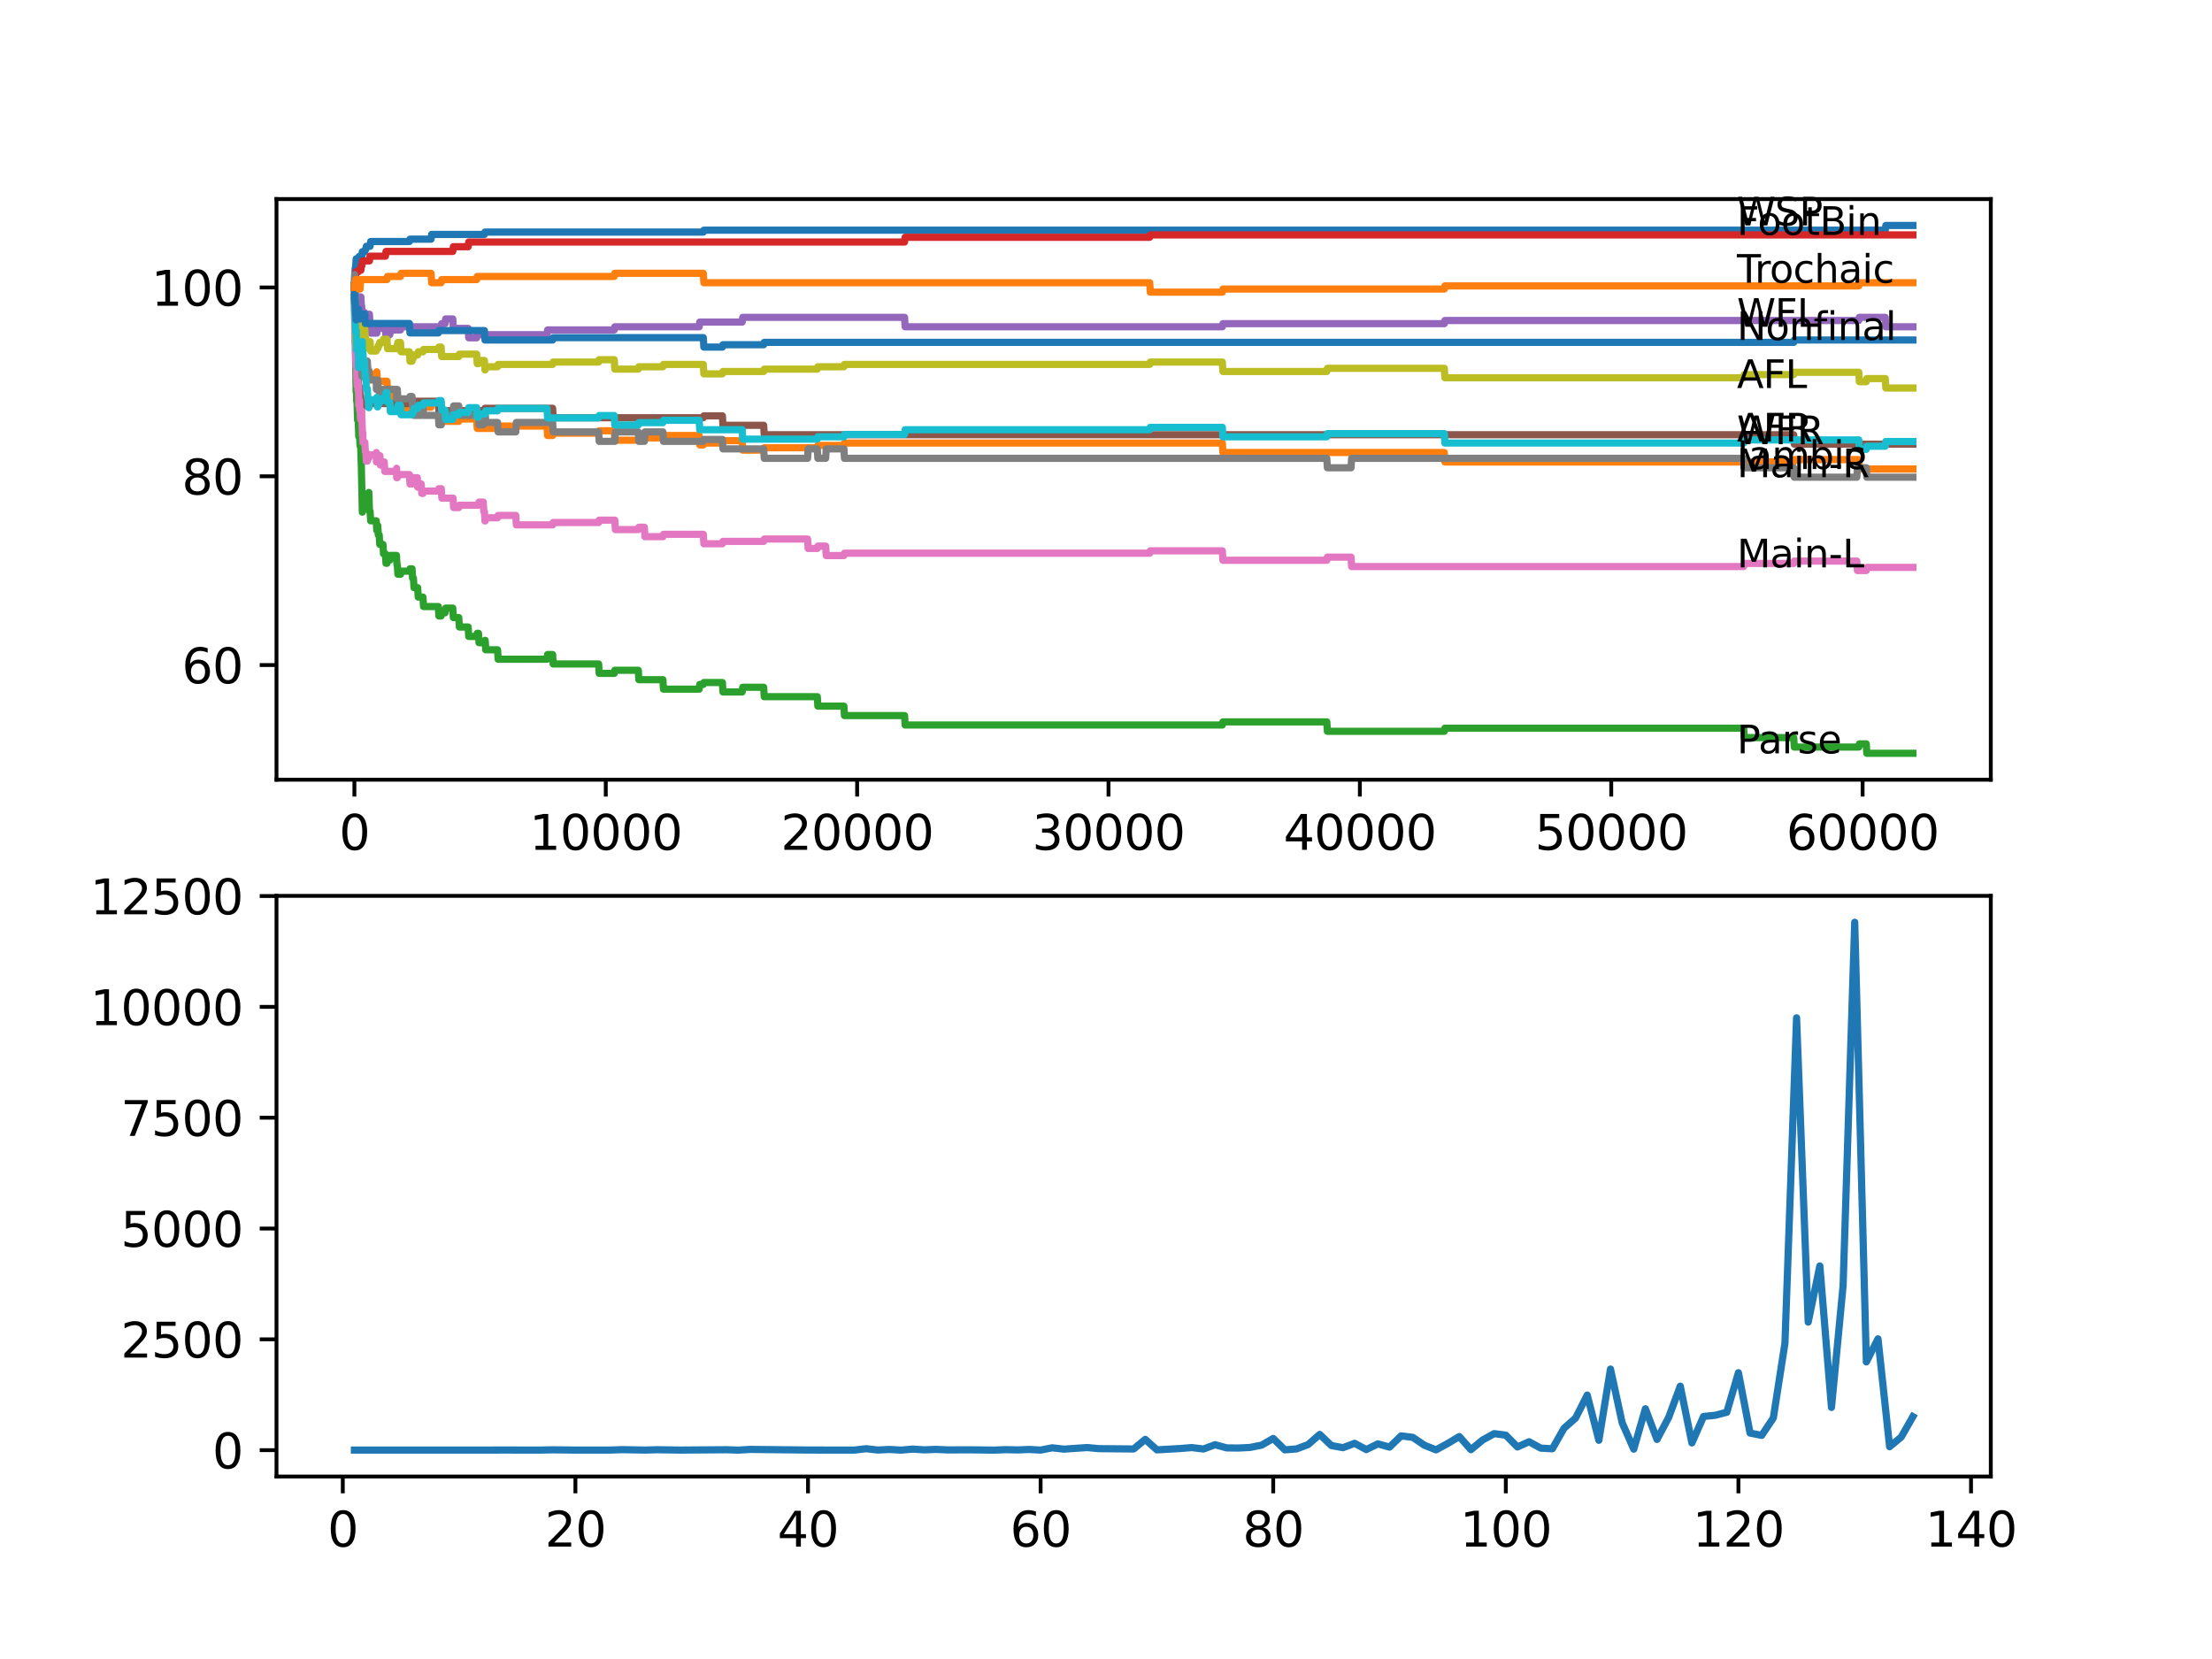 <?xml version="1.0" encoding="utf-8" standalone="no"?>
<!DOCTYPE svg PUBLIC "-//W3C//DTD SVG 1.1//EN"
  "http://www.w3.org/Graphics/SVG/1.1/DTD/svg11.dtd">
<svg xmlns:xlink="http://www.w3.org/1999/xlink" width="460.8pt" height="345.6pt" viewBox="0 0 460.8 345.6" xmlns="http://www.w3.org/2000/svg" version="1.1">
 <defs>
  <style type="text/css">*{stroke-linejoin: round; stroke-linecap: butt}</style>
 </defs>
 <g id="figure_1">
  <g id="patch_1">
   <path d="M 0 345.6 
L 460.8 345.6 
L 460.8 0 
L 0 0 
z
" style="fill: #ffffff"/>
  </g>
  <g id="axes_1">
   <g id="patch_2">
    <path d="M 57.6 162.432 
L 414.72 162.432 
L 414.72 41.472 
L 57.6 41.472 
z
" style="fill: #ffffff"/>
   </g>
   <g id="matplotlib.axis_1">
    <g id="xtick_1">
     <g id="line2d_1">
      <defs>
       <path id="m5cf21cd9a0" d="M 0 0 
L 0 3.5 
" style="stroke: #000000; stroke-width: 0.8"/>
      </defs>
      <g>
       <use xlink:href="#m5cf21cd9a0" x="73.827" y="162.432" style="stroke: #000000; stroke-width: 0.8"/>
      </g>
     </g>
     <g id="text_1">
      <!-- 0 -->
      <g transform="translate(70.646 177.03)scale(0.1 -0.1)">
       <defs>
        <path id="DejaVuSans-30" d="M 2034 4250 
Q 1547 4250 1301 3770 
Q 1056 3291 1056 2328 
Q 1056 1369 1301 889 
Q 1547 409 2034 409 
Q 2525 409 2770 889 
Q 3016 1369 3016 2328 
Q 3016 3291 2770 3770 
Q 2525 4250 2034 4250 
z
M 2034 4750 
Q 2819 4750 3233 4129 
Q 3647 3509 3647 2328 
Q 3647 1150 3233 529 
Q 2819 -91 2034 -91 
Q 1250 -91 836 529 
Q 422 1150 422 2328 
Q 422 3509 836 4129 
Q 1250 4750 2034 4750 
z
" transform="scale(0.016)"/>
       </defs>
       <use xlink:href="#DejaVuSans-30"/>
      </g>
     </g>
    </g>
    <g id="xtick_2">
     <g id="line2d_2">
      <g>
       <use xlink:href="#m5cf21cd9a0" x="126.192" y="162.432" style="stroke: #000000; stroke-width: 0.8"/>
      </g>
     </g>
     <g id="text_2">
      <!-- 10000 -->
      <g transform="translate(110.286 177.03)scale(0.1 -0.1)">
       <defs>
        <path id="DejaVuSans-31" d="M 794 531 
L 1825 531 
L 1825 4091 
L 703 3866 
L 703 4441 
L 1819 4666 
L 2450 4666 
L 2450 531 
L 3481 531 
L 3481 0 
L 794 0 
L 794 531 
z
" transform="scale(0.016)"/>
       </defs>
       <use xlink:href="#DejaVuSans-31"/>
       <use xlink:href="#DejaVuSans-30" x="63.623"/>
       <use xlink:href="#DejaVuSans-30" x="127.246"/>
       <use xlink:href="#DejaVuSans-30" x="190.869"/>
       <use xlink:href="#DejaVuSans-30" x="254.492"/>
      </g>
     </g>
    </g>
    <g id="xtick_3">
     <g id="line2d_3">
      <g>
       <use xlink:href="#m5cf21cd9a0" x="178.556" y="162.432" style="stroke: #000000; stroke-width: 0.8"/>
      </g>
     </g>
     <g id="text_3">
      <!-- 20000 -->
      <g transform="translate(162.65 177.03)scale(0.1 -0.1)">
       <defs>
        <path id="DejaVuSans-32" d="M 1228 531 
L 3431 531 
L 3431 0 
L 469 0 
L 469 531 
Q 828 903 1448 1529 
Q 2069 2156 2228 2338 
Q 2531 2678 2651 2914 
Q 2772 3150 2772 3378 
Q 2772 3750 2511 3984 
Q 2250 4219 1831 4219 
Q 1534 4219 1204 4116 
Q 875 4013 500 3803 
L 500 4441 
Q 881 4594 1212 4672 
Q 1544 4750 1819 4750 
Q 2544 4750 2975 4387 
Q 3406 4025 3406 3419 
Q 3406 3131 3298 2873 
Q 3191 2616 2906 2266 
Q 2828 2175 2409 1742 
Q 1991 1309 1228 531 
z
" transform="scale(0.016)"/>
       </defs>
       <use xlink:href="#DejaVuSans-32"/>
       <use xlink:href="#DejaVuSans-30" x="63.623"/>
       <use xlink:href="#DejaVuSans-30" x="127.246"/>
       <use xlink:href="#DejaVuSans-30" x="190.869"/>
       <use xlink:href="#DejaVuSans-30" x="254.492"/>
      </g>
     </g>
    </g>
    <g id="xtick_4">
     <g id="line2d_4">
      <g>
       <use xlink:href="#m5cf21cd9a0" x="230.921" y="162.432" style="stroke: #000000; stroke-width: 0.8"/>
      </g>
     </g>
     <g id="text_4">
      <!-- 30000 -->
      <g transform="translate(215.015 177.03)scale(0.1 -0.1)">
       <defs>
        <path id="DejaVuSans-33" d="M 2597 2516 
Q 3050 2419 3304 2112 
Q 3559 1806 3559 1356 
Q 3559 666 3084 287 
Q 2609 -91 1734 -91 
Q 1441 -91 1130 -33 
Q 819 25 488 141 
L 488 750 
Q 750 597 1062 519 
Q 1375 441 1716 441 
Q 2309 441 2620 675 
Q 2931 909 2931 1356 
Q 2931 1769 2642 2001 
Q 2353 2234 1838 2234 
L 1294 2234 
L 1294 2753 
L 1863 2753 
Q 2328 2753 2575 2939 
Q 2822 3125 2822 3475 
Q 2822 3834 2567 4026 
Q 2313 4219 1838 4219 
Q 1578 4219 1281 4162 
Q 984 4106 628 3988 
L 628 4550 
Q 988 4650 1302 4700 
Q 1616 4750 1894 4750 
Q 2613 4750 3031 4423 
Q 3450 4097 3450 3541 
Q 3450 3153 3228 2886 
Q 3006 2619 2597 2516 
z
" transform="scale(0.016)"/>
       </defs>
       <use xlink:href="#DejaVuSans-33"/>
       <use xlink:href="#DejaVuSans-30" x="63.623"/>
       <use xlink:href="#DejaVuSans-30" x="127.246"/>
       <use xlink:href="#DejaVuSans-30" x="190.869"/>
       <use xlink:href="#DejaVuSans-30" x="254.492"/>
      </g>
     </g>
    </g>
    <g id="xtick_5">
     <g id="line2d_5">
      <g>
       <use xlink:href="#m5cf21cd9a0" x="283.285" y="162.432" style="stroke: #000000; stroke-width: 0.8"/>
      </g>
     </g>
     <g id="text_5">
      <!-- 40000 -->
      <g transform="translate(267.379 177.03)scale(0.1 -0.1)">
       <defs>
        <path id="DejaVuSans-34" d="M 2419 4116 
L 825 1625 
L 2419 1625 
L 2419 4116 
z
M 2253 4666 
L 3047 4666 
L 3047 1625 
L 3713 1625 
L 3713 1100 
L 3047 1100 
L 3047 0 
L 2419 0 
L 2419 1100 
L 313 1100 
L 313 1709 
L 2253 4666 
z
" transform="scale(0.016)"/>
       </defs>
       <use xlink:href="#DejaVuSans-34"/>
       <use xlink:href="#DejaVuSans-30" x="63.623"/>
       <use xlink:href="#DejaVuSans-30" x="127.246"/>
       <use xlink:href="#DejaVuSans-30" x="190.869"/>
       <use xlink:href="#DejaVuSans-30" x="254.492"/>
      </g>
     </g>
    </g>
    <g id="xtick_6">
     <g id="line2d_6">
      <g>
       <use xlink:href="#m5cf21cd9a0" x="335.65" y="162.432" style="stroke: #000000; stroke-width: 0.8"/>
      </g>
     </g>
     <g id="text_6">
      <!-- 50000 -->
      <g transform="translate(319.744 177.03)scale(0.1 -0.1)">
       <defs>
        <path id="DejaVuSans-35" d="M 691 4666 
L 3169 4666 
L 3169 4134 
L 1269 4134 
L 1269 2991 
Q 1406 3038 1543 3061 
Q 1681 3084 1819 3084 
Q 2600 3084 3056 2656 
Q 3513 2228 3513 1497 
Q 3513 744 3044 326 
Q 2575 -91 1722 -91 
Q 1428 -91 1123 -41 
Q 819 9 494 109 
L 494 744 
Q 775 591 1075 516 
Q 1375 441 1709 441 
Q 2250 441 2565 725 
Q 2881 1009 2881 1497 
Q 2881 1984 2565 2268 
Q 2250 2553 1709 2553 
Q 1456 2553 1204 2497 
Q 953 2441 691 2322 
L 691 4666 
z
" transform="scale(0.016)"/>
       </defs>
       <use xlink:href="#DejaVuSans-35"/>
       <use xlink:href="#DejaVuSans-30" x="63.623"/>
       <use xlink:href="#DejaVuSans-30" x="127.246"/>
       <use xlink:href="#DejaVuSans-30" x="190.869"/>
       <use xlink:href="#DejaVuSans-30" x="254.492"/>
      </g>
     </g>
    </g>
    <g id="xtick_7">
     <g id="line2d_7">
      <g>
       <use xlink:href="#m5cf21cd9a0" x="388.014" y="162.432" style="stroke: #000000; stroke-width: 0.8"/>
      </g>
     </g>
     <g id="text_7">
      <!-- 60000 -->
      <g transform="translate(372.108 177.03)scale(0.1 -0.1)">
       <defs>
        <path id="DejaVuSans-36" d="M 2113 2584 
Q 1688 2584 1439 2293 
Q 1191 2003 1191 1497 
Q 1191 994 1439 701 
Q 1688 409 2113 409 
Q 2538 409 2786 701 
Q 3034 994 3034 1497 
Q 3034 2003 2786 2293 
Q 2538 2584 2113 2584 
z
M 3366 4563 
L 3366 3988 
Q 3128 4100 2886 4159 
Q 2644 4219 2406 4219 
Q 1781 4219 1451 3797 
Q 1122 3375 1075 2522 
Q 1259 2794 1537 2939 
Q 1816 3084 2150 3084 
Q 2853 3084 3261 2657 
Q 3669 2231 3669 1497 
Q 3669 778 3244 343 
Q 2819 -91 2113 -91 
Q 1303 -91 875 529 
Q 447 1150 447 2328 
Q 447 3434 972 4092 
Q 1497 4750 2381 4750 
Q 2619 4750 2861 4703 
Q 3103 4656 3366 4563 
z
" transform="scale(0.016)"/>
       </defs>
       <use xlink:href="#DejaVuSans-36"/>
       <use xlink:href="#DejaVuSans-30" x="63.623"/>
       <use xlink:href="#DejaVuSans-30" x="127.246"/>
       <use xlink:href="#DejaVuSans-30" x="190.869"/>
       <use xlink:href="#DejaVuSans-30" x="254.492"/>
      </g>
     </g>
    </g>
   </g>
   <g id="matplotlib.axis_2">
    <g id="ytick_1">
     <g id="line2d_8">
      <defs>
       <path id="m93248a6333" d="M 0 0 
L -3.5 0 
" style="stroke: #000000; stroke-width: 0.8"/>
      </defs>
      <g>
       <use xlink:href="#m93248a6333" x="57.6" y="138.546" style="stroke: #000000; stroke-width: 0.8"/>
      </g>
     </g>
     <g id="text_8">
      <!-- 60 -->
      <g transform="translate(37.875 142.346)scale(0.1 -0.1)">
       <use xlink:href="#DejaVuSans-36"/>
       <use xlink:href="#DejaVuSans-30" x="63.623"/>
      </g>
     </g>
    </g>
    <g id="ytick_2">
     <g id="line2d_9">
      <g>
       <use xlink:href="#m93248a6333" x="57.6" y="99.215" style="stroke: #000000; stroke-width: 0.8"/>
      </g>
     </g>
     <g id="text_9">
      <!-- 80 -->
      <g transform="translate(37.875 103.014)scale(0.1 -0.1)">
       <defs>
        <path id="DejaVuSans-38" d="M 2034 2216 
Q 1584 2216 1326 1975 
Q 1069 1734 1069 1313 
Q 1069 891 1326 650 
Q 1584 409 2034 409 
Q 2484 409 2743 651 
Q 3003 894 3003 1313 
Q 3003 1734 2745 1975 
Q 2488 2216 2034 2216 
z
M 1403 2484 
Q 997 2584 770 2862 
Q 544 3141 544 3541 
Q 544 4100 942 4425 
Q 1341 4750 2034 4750 
Q 2731 4750 3128 4425 
Q 3525 4100 3525 3541 
Q 3525 3141 3298 2862 
Q 3072 2584 2669 2484 
Q 3125 2378 3379 2068 
Q 3634 1759 3634 1313 
Q 3634 634 3220 271 
Q 2806 -91 2034 -91 
Q 1263 -91 848 271 
Q 434 634 434 1313 
Q 434 1759 690 2068 
Q 947 2378 1403 2484 
z
M 1172 3481 
Q 1172 3119 1398 2916 
Q 1625 2713 2034 2713 
Q 2441 2713 2670 2916 
Q 2900 3119 2900 3481 
Q 2900 3844 2670 4047 
Q 2441 4250 2034 4250 
Q 1625 4250 1398 4047 
Q 1172 3844 1172 3481 
z
" transform="scale(0.016)"/>
       </defs>
       <use xlink:href="#DejaVuSans-38"/>
       <use xlink:href="#DejaVuSans-30" x="63.623"/>
      </g>
     </g>
    </g>
    <g id="ytick_3">
     <g id="line2d_10">
      <g>
       <use xlink:href="#m93248a6333" x="57.6" y="59.884" style="stroke: #000000; stroke-width: 0.8"/>
      </g>
     </g>
     <g id="text_10">
      <!-- 100 -->
      <g transform="translate(31.512 63.683)scale(0.1 -0.1)">
       <use xlink:href="#DejaVuSans-31"/>
       <use xlink:href="#DejaVuSans-30" x="63.623"/>
       <use xlink:href="#DejaVuSans-30" x="127.246"/>
      </g>
     </g>
    </g>
   </g>
   <g id="line2d_11">
    <path d="M 73.833 59.491 
L 73.838 59.491 
L 73.985 55.885 
L 74.068 55.885 
L 74.199 53.919 
L 74.697 53.919 
L 74.812 53.427 
L 75.357 53.427 
L 75.472 52.444 
L 75.995 52.444 
L 76.111 51.952 
L 76.205 51.952 
L 76.32 51.297 
L 77.1 51.297 
L 77.215 50.313 
L 85.29 50.313 
L 85.405 49.822 
L 89.799 49.822 
L 89.914 48.838 
L 100.91 48.838 
L 101.026 48.347 
L 146.509 48.347 
L 146.625 47.953 
L 392.732 47.953 
L 392.848 46.97 
L 398.487 46.97 
L 398.487 46.97 
" clip-path="url(#p94d4fef8dd)" style="fill: none; stroke: #1f77b4; stroke-width: 1.5; stroke-linecap: square"/>
   </g>
   <g id="line2d_12">
    <path d="M 73.833 59.491 
L 73.838 59.491 
L 73.958 63.915 
L 73.964 63.915 
L 74.053 67.849 
L 74.079 66.374 
L 74.084 66.374 
L 74.147 68.34 
L 74.194 67.357 
L 74.231 67.357 
L 74.257 71.29 
L 74.346 70.405 
L 74.372 70.405 
L 74.487 69.913 
L 74.623 69.913 
L 74.644 69.586 
L 74.665 73.519 
L 74.681 73.027 
L 74.733 73.027 
L 74.849 72.535 
L 74.906 72.535 
L 75.006 72.044 
L 75.121 74.01 
L 75.357 74.01 
L 75.472 73.027 
L 75.477 73.027 
L 75.592 74.994 
L 75.875 74.994 
L 75.99 76.96 
L 76.692 76.96 
L 76.807 78.927 
L 77.1 78.927 
L 77.215 77.944 
L 78.373 77.944 
L 78.488 77.452 
L 78.498 77.452 
L 78.614 79.418 
L 80.614 79.418 
L 80.729 81.385 
L 81.206 81.385 
L 81.321 83.352 
L 83.431 83.352 
L 83.546 85.318 
L 88.113 85.318 
L 88.228 84.827 
L 89.799 84.827 
L 89.914 83.843 
L 91.893 83.843 
L 92.008 85.81 
L 92.715 85.81 
L 92.831 87.776 
L 95.574 87.776 
L 95.69 87.285 
L 99.298 87.285 
L 99.413 89.251 
L 103.649 89.251 
L 103.764 88.76 
L 113.954 88.76 
L 114.07 90.726 
L 115.122 90.726 
L 115.237 90.235 
L 124.705 90.235 
L 124.82 89.743 
L 127.957 89.743 
L 128.072 91.709 
L 132.968 91.709 
L 133.083 91.218 
L 138.094 91.218 
L 138.21 90.726 
L 145.656 90.726 
L 145.771 92.693 
L 146.509 92.693 
L 146.625 92.299 
L 150.489 92.299 
L 150.604 91.808 
L 154.61 91.808 
L 154.725 93.774 
L 159.087 93.774 
L 159.203 93.283 
L 170.257 93.283 
L 170.372 92.791 
L 175.802 92.791 
L 175.917 92.299 
L 254.637 92.299 
L 254.752 94.266 
L 300.88 94.266 
L 300.995 96.233 
L 373.667 96.233 
L 373.782 95.741 
L 387.224 95.741 
L 387.339 97.708 
L 398.487 97.708 
L 398.487 97.708 
" clip-path="url(#p94d4fef8dd)" style="fill: none; stroke: #ff7f0e; stroke-width: 1.5; stroke-linecap: square"/>
   </g>
   <g id="line2d_13">
    <path d="M 73.833 59.491 
L 73.838 59.491 
L 73.854 58.999 
L 73.88 64.899 
L 73.89 64.407 
L 74.006 71.454 
L 74.016 70.798 
L 74.047 70.798 
L 74.184 81.614 
L 74.231 81.614 
L 74.257 79.648 
L 74.304 83.581 
L 74.33 83.581 
L 74.372 83.581 
L 74.493 87.514 
L 74.623 87.514 
L 74.739 90.956 
L 74.906 90.956 
L 75.021 92.922 
L 75.137 92.922 
L 75.257 96.855 
L 75.268 96.855 
L 75.393 102.755 
L 75.398 102.755 
L 75.477 106.688 
L 75.514 105.705 
L 75.875 105.705 
L 75.99 104.722 
L 75.995 104.722 
L 76.111 104.23 
L 76.205 104.23 
L 76.32 103.574 
L 76.692 103.574 
L 76.807 102.591 
L 76.844 102.591 
L 76.964 106.524 
L 77.1 106.524 
L 77.215 108.491 
L 78.373 108.491 
L 78.488 110.457 
L 78.498 110.457 
L 78.614 109.474 
L 78.692 109.474 
L 78.807 111.441 
L 78.996 111.441 
L 79.111 113.407 
L 79.776 113.407 
L 79.891 115.374 
L 80.295 115.374 
L 80.41 117.34 
L 80.614 117.34 
L 80.729 116.685 
L 81.206 116.685 
L 81.321 115.702 
L 82.588 115.702 
L 82.703 117.668 
L 82.771 117.668 
L 82.887 119.635 
L 83.431 119.635 
L 83.546 118.979 
L 85.29 118.979 
L 85.405 118.488 
L 85.835 118.488 
L 85.95 120.454 
L 86.128 120.454 
L 86.243 122.421 
L 87.008 122.421 
L 87.123 124.387 
L 88.113 124.387 
L 88.228 126.354 
L 91.312 126.354 
L 91.427 128.32 
L 91.893 128.32 
L 92.008 127.665 
L 92.715 127.665 
L 92.831 126.682 
L 94.323 126.682 
L 94.438 128.648 
L 95.574 128.648 
L 95.69 130.615 
L 97.528 130.615 
L 97.643 132.581 
L 99.298 132.581 
L 99.413 131.926 
L 99.675 131.926 
L 99.79 133.892 
L 100.91 133.892 
L 101.026 133.401 
L 101.073 133.401 
L 101.188 135.367 
L 103.649 135.367 
L 103.764 137.334 
L 113.954 137.334 
L 114.07 136.35 
L 115.122 136.35 
L 115.237 138.317 
L 124.705 138.317 
L 124.82 140.284 
L 127.957 140.284 
L 128.072 139.628 
L 132.968 139.628 
L 133.083 141.595 
L 138.094 141.595 
L 138.21 143.561 
L 145.656 143.561 
L 145.771 142.578 
L 146.509 142.578 
L 146.625 142.185 
L 150.489 142.185 
L 150.604 144.151 
L 154.61 144.151 
L 154.725 143.168 
L 159.087 143.168 
L 159.203 145.134 
L 170.257 145.134 
L 170.372 147.101 
L 175.802 147.101 
L 175.917 149.068 
L 188.438 149.068 
L 188.553 151.034 
L 254.637 151.034 
L 254.752 150.379 
L 276.399 150.379 
L 276.515 152.345 
L 300.88 152.345 
L 300.995 151.69 
L 363.241 151.69 
L 363.356 153.656 
L 373.667 153.656 
L 373.782 155.623 
L 387.224 155.623 
L 387.339 154.967 
L 388.774 154.967 
L 388.889 156.934 
L 398.487 156.934 
L 398.487 156.934 
" clip-path="url(#p94d4fef8dd)" style="fill: none; stroke: #2ca02c; stroke-width: 1.5; stroke-linecap: square"/>
   </g>
   <g id="line2d_14">
    <path d="M 73.833 59.884 
L 73.875 59.884 
L 74.006 58.016 
L 74.047 58.016 
L 74.163 56.639 
L 74.623 56.639 
L 74.739 56.311 
L 75.173 56.311 
L 75.288 55.328 
L 75.398 55.328 
L 75.514 54.345 
L 76.959 54.345 
L 77.074 53.362 
L 80.295 53.362 
L 80.41 52.378 
L 94.323 52.378 
L 94.438 51.395 
L 97.528 51.395 
L 97.643 50.412 
L 188.438 50.412 
L 188.553 49.428 
L 239.509 49.428 
L 239.624 48.937 
L 398.487 48.937 
L 398.487 48.937 
" clip-path="url(#p94d4fef8dd)" style="fill: none; stroke: #d62728; stroke-width: 1.5; stroke-linecap: square"/>
   </g>
   <g id="line2d_15">
    <path d="M 73.833 59.884 
L 73.838 59.884 
L 73.854 59.392 
L 73.896 63.325 
L 73.922 62.014 
L 73.953 62.014 
L 74.068 64.309 
L 74.074 64.309 
L 74.189 66.275 
L 74.231 66.275 
L 74.351 64.309 
L 74.529 64.309 
L 74.655 62.834 
L 74.66 62.834 
L 74.775 61.851 
L 75.173 61.851 
L 75.288 63.817 
L 75.357 63.817 
L 75.477 67.75 
L 75.592 66.111 
L 75.875 66.111 
L 75.99 65.128 
L 75.995 65.128 
L 76.111 67.095 
L 76.514 67.095 
L 76.629 66.439 
L 76.692 66.439 
L 76.807 65.456 
L 76.959 65.456 
L 77.074 67.422 
L 77.1 67.422 
L 77.215 69.389 
L 78.498 69.389 
L 78.614 68.406 
L 80.295 68.406 
L 80.41 70.372 
L 80.614 70.372 
L 80.729 69.717 
L 81.206 69.717 
L 81.321 68.733 
L 83.431 68.733 
L 83.546 68.078 
L 91.893 68.078 
L 92.008 67.422 
L 92.715 67.422 
L 92.831 66.439 
L 94.323 66.439 
L 94.438 68.406 
L 97.528 68.406 
L 97.643 70.372 
L 99.298 70.372 
L 99.413 69.717 
L 113.954 69.717 
L 114.07 68.733 
L 127.957 68.733 
L 128.072 68.078 
L 145.656 68.078 
L 145.771 67.095 
L 154.61 67.095 
L 154.725 66.111 
L 188.438 66.111 
L 188.553 68.078 
L 254.637 68.078 
L 254.752 67.422 
L 300.88 67.422 
L 300.995 66.767 
L 387.224 66.767 
L 387.339 66.111 
L 392.732 66.111 
L 392.848 68.078 
L 398.487 68.078 
L 398.487 68.078 
" clip-path="url(#p94d4fef8dd)" style="fill: none; stroke: #9467bd; stroke-width: 1.5; stroke-linecap: square"/>
   </g>
   <g id="line2d_16">
    <path d="M 73.833 59.491 
L 73.854 59.491 
L 73.974 64.899 
L 73.979 64.899 
L 73.985 64.407 
L 73.99 66.374 
L 74.063 66.374 
L 74.189 73.257 
L 74.257 73.257 
L 74.372 75.223 
L 74.466 75.223 
L 74.587 79.156 
L 74.623 79.156 
L 74.697 81.123 
L 74.733 80.631 
L 74.906 80.631 
L 75.021 82.598 
L 75.137 82.598 
L 75.252 84.564 
L 75.995 84.564 
L 76.111 84.073 
L 85.29 84.073 
L 85.405 83.581 
L 91.312 83.581 
L 91.427 85.548 
L 100.91 85.548 
L 101.026 85.056 
L 115.122 85.056 
L 115.237 87.023 
L 146.509 87.023 
L 146.625 86.629 
L 150.489 86.629 
L 150.604 88.596 
L 159.087 88.596 
L 159.203 90.562 
L 373.667 90.562 
L 373.782 92.529 
L 398.487 92.529 
L 398.487 92.529 
" clip-path="url(#p94d4fef8dd)" style="fill: none; stroke: #8c564b; stroke-width: 1.5; stroke-linecap: square"/>
   </g>
   <g id="line2d_17">
    <path d="M 73.833 61.851 
L 73.838 61.851 
L 73.922 71.29 
L 73.969 70.798 
L 73.979 70.798 
L 74.084 75.223 
L 74.1 74.83 
L 74.147 74.83 
L 74.168 74.338 
L 74.173 76.305 
L 74.246 75.813 
L 74.257 75.813 
L 74.283 75.42 
L 74.325 78.861 
L 74.372 78.861 
L 74.377 78.37 
L 74.383 80.336 
L 74.472 79.845 
L 74.529 79.845 
L 74.566 79.353 
L 74.571 81.319 
L 74.623 81.319 
L 74.697 80.5 
L 74.702 82.467 
L 74.712 82.467 
L 74.723 82.467 
L 74.733 84.433 
L 74.833 83.942 
L 74.906 83.942 
L 74.922 83.45 
L 74.927 85.416 
L 75 85.416 
L 75.011 85.416 
L 75.126 87.383 
L 75.137 87.383 
L 75.252 86.891 
L 75.268 86.891 
L 75.357 85.58 
L 75.362 87.547 
L 75.372 87.547 
L 75.409 87.547 
L 75.524 90.825 
L 75.587 90.825 
L 75.597 90.169 
L 75.603 92.136 
L 75.686 92.136 
L 75.995 92.136 
L 76.111 94.102 
L 76.205 94.102 
L 76.32 96.069 
L 76.514 96.069 
L 76.629 95.413 
L 76.844 95.413 
L 76.959 94.758 
L 78.373 94.758 
L 78.409 94.266 
L 78.415 96.233 
L 78.467 96.233 
L 78.692 96.233 
L 78.807 95.577 
L 78.996 95.577 
L 79.111 94.922 
L 79.132 94.922 
L 79.247 96.888 
L 79.776 96.888 
L 79.891 96.233 
L 80.043 96.233 
L 80.158 98.199 
L 82.588 98.199 
L 82.625 97.544 
L 82.63 99.51 
L 82.688 99.51 
L 82.771 99.51 
L 82.887 98.855 
L 85.29 98.855 
L 85.405 100.821 
L 85.835 100.821 
L 85.95 100.166 
L 86.128 100.166 
L 86.243 99.51 
L 86.94 99.51 
L 87.008 101.477 
L 87.05 100.821 
L 87.751 100.821 
L 87.866 102.788 
L 88.113 102.788 
L 88.228 102.296 
L 91.312 102.296 
L 91.427 101.805 
L 91.93 101.805 
L 92.045 103.771 
L 94.381 103.771 
L 94.496 105.738 
L 95.574 105.738 
L 95.69 105.246 
L 99.675 105.246 
L 99.79 104.59 
L 100.67 104.59 
L 100.785 106.557 
L 100.91 106.557 
L 101.026 108.524 
L 101.073 108.524 
L 101.188 107.868 
L 103.649 107.868 
L 103.764 107.376 
L 107.445 107.376 
L 107.561 109.343 
L 115.122 109.343 
L 115.237 108.851 
L 124.705 108.851 
L 124.82 108.36 
L 128.077 108.36 
L 128.192 110.326 
L 132.968 110.326 
L 133.083 109.835 
L 134.235 109.835 
L 134.35 111.801 
L 138.094 111.801 
L 138.21 111.31 
L 146.509 111.31 
L 146.625 113.276 
L 150.489 113.276 
L 150.604 112.784 
L 159.087 112.784 
L 159.203 112.293 
L 168.235 112.293 
L 168.351 114.259 
L 170.257 114.259 
L 170.372 113.768 
L 172 113.768 
L 172.116 115.734 
L 175.802 115.734 
L 175.917 115.243 
L 239.509 115.243 
L 239.624 114.751 
L 254.637 114.751 
L 254.752 116.718 
L 276.399 116.718 
L 276.515 116.062 
L 281.447 116.062 
L 281.563 118.029 
L 363.241 118.029 
L 363.356 117.373 
L 373.667 117.373 
L 373.782 116.881 
L 386.815 116.881 
L 386.93 118.848 
L 388.774 118.848 
L 388.889 118.193 
L 398.487 118.193 
L 398.487 118.193 
" clip-path="url(#p94d4fef8dd)" style="fill: none; stroke: #e377c2; stroke-width: 1.5; stroke-linecap: square"/>
   </g>
   <g id="line2d_18">
    <path d="M 73.833 59.491 
L 73.843 59.491 
L 73.875 57.196 
L 73.927 60.638 
L 73.948 60.638 
L 73.979 60.638 
L 74.053 60.146 
L 73.99 62.113 
L 74.063 62.113 
L 74.189 68.996 
L 74.257 68.996 
L 74.32 70.962 
L 74.367 68.996 
L 74.372 68.996 
L 74.487 70.962 
L 74.529 70.962 
L 74.644 72.929 
L 74.676 72.929 
L 74.697 74.895 
L 74.728 72.437 
L 74.786 74.404 
L 74.906 74.404 
L 74.922 76.37 
L 75.011 74.404 
L 75.126 72.437 
L 75.137 72.437 
L 75.252 74.404 
L 75.268 74.404 
L 75.388 78.337 
L 75.409 78.337 
L 75.524 76.37 
L 75.587 76.37 
L 75.597 78.337 
L 75.697 76.37 
L 75.995 76.37 
L 76.111 75.879 
L 76.205 75.879 
L 76.32 75.223 
L 76.514 75.223 
L 76.629 77.19 
L 76.844 77.19 
L 76.959 79.156 
L 78.373 79.156 
L 78.409 81.123 
L 78.483 79.156 
L 78.692 79.156 
L 78.807 81.123 
L 78.996 81.123 
L 79.111 83.089 
L 79.132 83.089 
L 79.247 81.123 
L 79.776 81.123 
L 79.891 83.089 
L 80.043 83.089 
L 80.158 81.123 
L 82.588 81.123 
L 82.625 83.089 
L 82.698 81.123 
L 82.771 81.123 
L 82.887 83.089 
L 85.29 83.089 
L 85.405 82.598 
L 85.835 82.598 
L 85.95 84.564 
L 86.128 84.564 
L 86.243 86.531 
L 86.94 86.531 
L 87.008 84.564 
L 87.05 86.531 
L 87.751 86.531 
L 87.866 84.564 
L 88.113 84.564 
L 88.228 86.531 
L 91.312 86.531 
L 91.427 88.497 
L 91.93 88.497 
L 92.045 86.531 
L 94.381 86.531 
L 94.496 84.564 
L 95.574 84.564 
L 95.69 86.531 
L 99.675 86.531 
L 99.79 88.497 
L 100.67 88.497 
L 100.785 86.531 
L 100.91 86.531 
L 101.026 86.039 
L 101.073 86.039 
L 101.188 88.006 
L 103.649 88.006 
L 103.764 89.972 
L 107.445 89.972 
L 107.561 88.006 
L 115.122 88.006 
L 115.237 89.972 
L 124.705 89.972 
L 124.82 91.939 
L 128.077 91.939 
L 128.192 89.972 
L 132.968 89.972 
L 133.083 91.939 
L 134.235 91.939 
L 134.35 89.972 
L 138.094 89.972 
L 138.21 91.939 
L 146.509 91.939 
L 146.625 91.546 
L 150.489 91.546 
L 150.604 93.512 
L 159.087 93.512 
L 159.203 95.479 
L 168.235 95.479 
L 168.351 93.512 
L 170.257 93.512 
L 170.372 95.479 
L 172 95.479 
L 172.116 93.512 
L 175.802 93.512 
L 175.917 95.479 
L 276.399 95.479 
L 276.515 97.445 
L 281.447 97.445 
L 281.563 95.479 
L 363.241 95.479 
L 363.356 97.445 
L 373.667 97.445 
L 373.782 99.412 
L 386.815 99.412 
L 386.93 97.445 
L 388.774 97.445 
L 388.889 99.412 
L 398.487 99.412 
L 398.487 99.412 
" clip-path="url(#p94d4fef8dd)" style="fill: none; stroke: #7f7f7f; stroke-width: 1.5; stroke-linecap: square"/>
   </g>
   <g id="line2d_19">
    <path d="M 73.833 61.851 
L 73.838 61.851 
L 73.922 65.39 
L 73.953 64.899 
L 73.979 64.899 
L 74.084 71.29 
L 74.105 70.897 
L 74.147 70.897 
L 74.168 70.405 
L 74.173 72.372 
L 74.246 71.88 
L 74.257 71.88 
L 74.383 70.503 
L 74.466 70.503 
L 74.587 69.52 
L 74.623 69.52 
L 74.697 68.701 
L 74.702 70.667 
L 74.712 70.667 
L 74.733 70.667 
L 74.849 70.176 
L 74.906 70.176 
L 75.021 69.684 
L 75.137 69.684 
L 75.252 69.192 
L 75.268 69.192 
L 75.357 67.881 
L 75.362 69.848 
L 75.372 69.848 
L 75.414 69.848 
L 75.529 69.192 
L 75.587 69.192 
L 75.702 68.537 
L 75.995 68.537 
L 76.111 70.503 
L 76.205 70.503 
L 76.32 72.47 
L 76.514 72.47 
L 76.629 71.814 
L 76.844 71.814 
L 76.959 71.159 
L 77.1 71.159 
L 77.215 73.125 
L 78.373 73.125 
L 78.488 72.634 
L 78.692 72.634 
L 78.807 71.978 
L 78.996 71.978 
L 79.111 71.323 
L 79.776 71.323 
L 79.891 70.667 
L 80.614 70.667 
L 80.729 72.634 
L 82.588 72.634 
L 82.703 71.978 
L 82.771 71.978 
L 82.887 71.323 
L 83.431 71.323 
L 83.546 73.289 
L 85.29 73.289 
L 85.405 75.256 
L 85.835 75.256 
L 85.95 74.6 
L 86.128 74.6 
L 86.243 73.945 
L 87.008 73.945 
L 87.123 73.289 
L 88.113 73.289 
L 88.228 72.798 
L 91.312 72.798 
L 91.427 72.306 
L 91.893 72.306 
L 92.008 74.273 
L 95.574 74.273 
L 95.69 73.781 
L 99.298 73.781 
L 99.413 75.748 
L 99.675 75.748 
L 99.79 75.092 
L 100.91 75.092 
L 101.026 77.059 
L 101.073 77.059 
L 101.188 76.403 
L 103.649 76.403 
L 103.764 75.911 
L 115.122 75.911 
L 115.237 75.42 
L 124.705 75.42 
L 124.82 74.928 
L 127.957 74.928 
L 128.072 76.895 
L 132.968 76.895 
L 133.083 76.403 
L 138.094 76.403 
L 138.21 75.911 
L 146.509 75.911 
L 146.625 77.878 
L 150.489 77.878 
L 150.604 77.386 
L 159.087 77.386 
L 159.203 76.895 
L 170.257 76.895 
L 170.372 76.403 
L 175.802 76.403 
L 175.917 75.911 
L 239.509 75.911 
L 239.624 75.42 
L 254.637 75.42 
L 254.752 77.386 
L 276.399 77.386 
L 276.515 76.731 
L 300.88 76.731 
L 300.995 78.697 
L 363.241 78.697 
L 363.356 78.042 
L 373.667 78.042 
L 373.782 77.55 
L 387.224 77.55 
L 387.339 79.517 
L 388.774 79.517 
L 388.889 78.861 
L 392.732 78.861 
L 392.848 80.828 
L 398.487 80.828 
L 398.487 80.828 
" clip-path="url(#p94d4fef8dd)" style="fill: none; stroke: #bcbd22; stroke-width: 1.5; stroke-linecap: square"/>
   </g>
   <g id="line2d_20">
    <path d="M 73.833 61.851 
L 73.838 61.851 
L 73.953 66.374 
L 73.958 65.882 
L 73.964 65.882 
L 74.079 69.323 
L 74.084 69.323 
L 74.199 68.93 
L 74.231 68.93 
L 74.257 72.863 
L 74.346 71.978 
L 74.372 71.978 
L 74.493 70.995 
L 74.529 70.995 
L 74.65 74.6 
L 74.66 74.6 
L 74.676 76.567 
L 74.77 75.584 
L 75.137 75.584 
L 75.262 74.109 
L 75.268 74.109 
L 75.388 72.798 
L 75.398 72.798 
L 75.477 71.159 
L 75.482 73.125 
L 75.503 73.125 
L 75.587 73.125 
L 75.702 75.092 
L 75.875 75.092 
L 75.99 77.059 
L 75.995 77.059 
L 76.111 79.025 
L 76.205 79.025 
L 76.32 80.992 
L 76.514 80.992 
L 76.629 82.958 
L 76.692 82.958 
L 76.807 84.925 
L 76.844 84.925 
L 76.964 83.286 
L 78.373 83.286 
L 78.488 82.794 
L 78.498 82.794 
L 78.614 84.761 
L 78.692 84.761 
L 78.807 84.105 
L 78.996 84.105 
L 79.111 83.45 
L 79.776 83.45 
L 79.891 82.794 
L 80.295 82.794 
L 80.41 81.811 
L 80.614 81.811 
L 80.729 83.778 
L 81.206 83.778 
L 81.321 85.744 
L 82.588 85.744 
L 82.703 85.089 
L 82.771 85.089 
L 82.887 84.433 
L 83.431 84.433 
L 83.546 86.4 
L 85.835 86.4 
L 85.95 85.744 
L 86.128 85.744 
L 86.243 85.089 
L 87.008 85.089 
L 87.123 84.433 
L 88.113 84.433 
L 88.228 83.942 
L 91.312 83.942 
L 91.427 83.45 
L 91.893 83.45 
L 92.008 85.416 
L 92.715 85.416 
L 92.831 87.383 
L 94.323 87.383 
L 94.438 86.4 
L 95.574 86.4 
L 95.69 85.908 
L 97.528 85.908 
L 97.643 84.925 
L 99.298 84.925 
L 99.413 86.891 
L 99.675 86.891 
L 99.79 86.236 
L 101.073 86.236 
L 101.188 85.58 
L 103.649 85.58 
L 103.764 85.089 
L 113.954 85.089 
L 114.07 87.055 
L 124.705 87.055 
L 124.82 86.564 
L 127.957 86.564 
L 128.072 88.53 
L 132.968 88.53 
L 133.083 88.039 
L 138.094 88.039 
L 138.21 87.547 
L 145.656 87.547 
L 145.771 89.513 
L 154.61 89.513 
L 154.725 91.48 
L 170.257 91.48 
L 170.372 90.988 
L 175.802 90.988 
L 175.917 90.497 
L 188.438 90.497 
L 188.553 89.513 
L 239.509 89.513 
L 239.624 89.022 
L 254.637 89.022 
L 254.752 90.988 
L 276.399 90.988 
L 276.515 90.333 
L 300.88 90.333 
L 300.995 92.299 
L 363.241 92.299 
L 363.356 91.644 
L 387.224 91.644 
L 387.339 93.61 
L 388.774 93.61 
L 388.889 92.955 
L 392.732 92.955 
L 392.848 91.972 
L 398.487 91.972 
L 398.487 91.972 
" clip-path="url(#p94d4fef8dd)" style="fill: none; stroke: #17becf; stroke-width: 1.5; stroke-linecap: square"/>
   </g>
   <g id="line2d_21">
    <path d="M 73.833 61.851 
L 73.854 61.851 
L 73.88 61.129 
L 73.885 63.096 
L 73.948 62.604 
L 73.979 62.604 
L 74.084 65.554 
L 74.095 65.161 
L 74.147 65.161 
L 74.168 64.669 
L 74.173 66.636 
L 74.246 66.144 
L 74.257 66.144 
L 74.372 65.751 
L 74.466 65.751 
L 74.587 64.768 
L 74.623 64.768 
L 74.697 64.44 
L 74.702 66.406 
L 74.707 66.406 
L 74.906 66.406 
L 75.021 65.915 
L 75.137 65.915 
L 75.252 65.423 
L 75.995 65.423 
L 76.111 67.39 
L 85.29 67.39 
L 85.405 69.356 
L 91.312 69.356 
L 91.427 68.865 
L 100.91 68.865 
L 101.026 70.831 
L 115.122 70.831 
L 115.237 70.34 
L 146.509 70.34 
L 146.625 72.306 
L 150.489 72.306 
L 150.604 71.814 
L 159.087 71.814 
L 159.203 71.323 
L 373.667 71.323 
L 373.782 70.831 
L 398.487 70.831 
L 398.487 70.831 
" clip-path="url(#p94d4fef8dd)" style="fill: none; stroke: #1f77b4; stroke-width: 1.5; stroke-linecap: square"/>
   </g>
   <g id="line2d_22">
    <path d="M 73.833 59.884 
L 73.838 59.884 
L 73.958 58.901 
L 74.006 58.901 
L 74.121 58.245 
L 74.623 58.245 
L 74.739 60.212 
L 75.006 60.212 
L 75.121 58.245 
L 80.614 58.245 
L 80.729 57.59 
L 83.431 57.59 
L 83.546 56.934 
L 89.799 56.934 
L 89.914 58.901 
L 91.893 58.901 
L 92.008 58.245 
L 99.298 58.245 
L 99.413 57.59 
L 127.957 57.59 
L 128.072 56.934 
L 146.509 56.934 
L 146.625 58.901 
L 239.509 58.901 
L 239.624 60.867 
L 254.637 60.867 
L 254.752 60.212 
L 300.88 60.212 
L 300.995 59.556 
L 387.224 59.556 
L 387.339 58.901 
L 398.487 58.901 
L 398.487 58.901 
" clip-path="url(#p94d4fef8dd)" style="fill: none; stroke: #ff7f0e; stroke-width: 1.5; stroke-linecap: square"/>
   </g>
   <g id="patch_3">
    <path d="M 57.6 162.432 
L 57.6 41.472 
" style="fill: none; stroke: #000000; stroke-width: 0.8; stroke-linejoin: miter; stroke-linecap: square"/>
   </g>
   <g id="patch_4">
    <path d="M 414.72 162.432 
L 414.72 41.472 
" style="fill: none; stroke: #000000; stroke-width: 0.8; stroke-linejoin: miter; stroke-linecap: square"/>
   </g>
   <g id="patch_5">
    <path d="M 57.6 162.432 
L 414.72 162.432 
" style="fill: none; stroke: #000000; stroke-width: 0.8; stroke-linejoin: miter; stroke-linecap: square"/>
   </g>
   <g id="patch_6">
    <path d="M 57.6 41.472 
L 414.72 41.472 
" style="fill: none; stroke: #000000; stroke-width: 0.8; stroke-linejoin: miter; stroke-linecap: square"/>
   </g>
   <g id="text_11">
    <!-- WSP -->
    <g transform="translate(361.832 46.97)scale(0.08 -0.08)">
     <defs>
      <path id="DejaVuSans-57" d="M 213 4666 
L 850 4666 
L 1831 722 
L 2809 4666 
L 3519 4666 
L 4500 722 
L 5478 4666 
L 6119 4666 
L 4947 0 
L 4153 0 
L 3169 4050 
L 2175 0 
L 1381 0 
L 213 4666 
z
" transform="scale(0.016)"/>
      <path id="DejaVuSans-53" d="M 3425 4513 
L 3425 3897 
Q 3066 4069 2747 4153 
Q 2428 4238 2131 4238 
Q 1616 4238 1336 4038 
Q 1056 3838 1056 3469 
Q 1056 3159 1242 3001 
Q 1428 2844 1947 2747 
L 2328 2669 
Q 3034 2534 3370 2195 
Q 3706 1856 3706 1288 
Q 3706 609 3251 259 
Q 2797 -91 1919 -91 
Q 1588 -91 1214 -16 
Q 841 59 441 206 
L 441 856 
Q 825 641 1194 531 
Q 1563 422 1919 422 
Q 2459 422 2753 634 
Q 3047 847 3047 1241 
Q 3047 1584 2836 1778 
Q 2625 1972 2144 2069 
L 1759 2144 
Q 1053 2284 737 2584 
Q 422 2884 422 3419 
Q 422 4038 858 4394 
Q 1294 4750 2059 4750 
Q 2388 4750 2728 4690 
Q 3069 4631 3425 4513 
z
" transform="scale(0.016)"/>
      <path id="DejaVuSans-50" d="M 1259 4147 
L 1259 2394 
L 2053 2394 
Q 2494 2394 2734 2622 
Q 2975 2850 2975 3272 
Q 2975 3691 2734 3919 
Q 2494 4147 2053 4147 
L 1259 4147 
z
M 628 4666 
L 2053 4666 
Q 2838 4666 3239 4311 
Q 3641 3956 3641 3272 
Q 3641 2581 3239 2228 
Q 2838 1875 2053 1875 
L 1259 1875 
L 1259 0 
L 628 0 
L 628 4666 
z
" transform="scale(0.016)"/>
     </defs>
     <use xlink:href="#DejaVuSans-57"/>
     <use xlink:href="#DejaVuSans-53" x="98.877"/>
     <use xlink:href="#DejaVuSans-50" x="162.354"/>
    </g>
   </g>
   <g id="text_12">
    <!-- Iambic -->
    <g transform="translate(361.832 97.708)scale(0.08 -0.08)">
     <defs>
      <path id="DejaVuSans-49" d="M 628 4666 
L 1259 4666 
L 1259 0 
L 628 0 
L 628 4666 
z
" transform="scale(0.016)"/>
      <path id="DejaVuSans-61" d="M 2194 1759 
Q 1497 1759 1228 1600 
Q 959 1441 959 1056 
Q 959 750 1161 570 
Q 1363 391 1709 391 
Q 2188 391 2477 730 
Q 2766 1069 2766 1631 
L 2766 1759 
L 2194 1759 
z
M 3341 1997 
L 3341 0 
L 2766 0 
L 2766 531 
Q 2569 213 2275 61 
Q 1981 -91 1556 -91 
Q 1019 -91 701 211 
Q 384 513 384 1019 
Q 384 1609 779 1909 
Q 1175 2209 1959 2209 
L 2766 2209 
L 2766 2266 
Q 2766 2663 2505 2880 
Q 2244 3097 1772 3097 
Q 1472 3097 1187 3025 
Q 903 2953 641 2809 
L 641 3341 
Q 956 3463 1253 3523 
Q 1550 3584 1831 3584 
Q 2591 3584 2966 3190 
Q 3341 2797 3341 1997 
z
" transform="scale(0.016)"/>
      <path id="DejaVuSans-6d" d="M 3328 2828 
Q 3544 3216 3844 3400 
Q 4144 3584 4550 3584 
Q 5097 3584 5394 3201 
Q 5691 2819 5691 2113 
L 5691 0 
L 5113 0 
L 5113 2094 
Q 5113 2597 4934 2840 
Q 4756 3084 4391 3084 
Q 3944 3084 3684 2787 
Q 3425 2491 3425 1978 
L 3425 0 
L 2847 0 
L 2847 2094 
Q 2847 2600 2669 2842 
Q 2491 3084 2119 3084 
Q 1678 3084 1418 2786 
Q 1159 2488 1159 1978 
L 1159 0 
L 581 0 
L 581 3500 
L 1159 3500 
L 1159 2956 
Q 1356 3278 1631 3431 
Q 1906 3584 2284 3584 
Q 2666 3584 2933 3390 
Q 3200 3197 3328 2828 
z
" transform="scale(0.016)"/>
      <path id="DejaVuSans-62" d="M 3116 1747 
Q 3116 2381 2855 2742 
Q 2594 3103 2138 3103 
Q 1681 3103 1420 2742 
Q 1159 2381 1159 1747 
Q 1159 1113 1420 752 
Q 1681 391 2138 391 
Q 2594 391 2855 752 
Q 3116 1113 3116 1747 
z
M 1159 2969 
Q 1341 3281 1617 3432 
Q 1894 3584 2278 3584 
Q 2916 3584 3314 3078 
Q 3713 2572 3713 1747 
Q 3713 922 3314 415 
Q 2916 -91 2278 -91 
Q 1894 -91 1617 61 
Q 1341 213 1159 525 
L 1159 0 
L 581 0 
L 581 4863 
L 1159 4863 
L 1159 2969 
z
" transform="scale(0.016)"/>
      <path id="DejaVuSans-69" d="M 603 3500 
L 1178 3500 
L 1178 0 
L 603 0 
L 603 3500 
z
M 603 4863 
L 1178 4863 
L 1178 4134 
L 603 4134 
L 603 4863 
z
" transform="scale(0.016)"/>
      <path id="DejaVuSans-63" d="M 3122 3366 
L 3122 2828 
Q 2878 2963 2633 3030 
Q 2388 3097 2138 3097 
Q 1578 3097 1268 2742 
Q 959 2388 959 1747 
Q 959 1106 1268 751 
Q 1578 397 2138 397 
Q 2388 397 2633 464 
Q 2878 531 3122 666 
L 3122 134 
Q 2881 22 2623 -34 
Q 2366 -91 2075 -91 
Q 1284 -91 818 406 
Q 353 903 353 1747 
Q 353 2603 823 3093 
Q 1294 3584 2113 3584 
Q 2378 3584 2631 3529 
Q 2884 3475 3122 3366 
z
" transform="scale(0.016)"/>
     </defs>
     <use xlink:href="#DejaVuSans-49"/>
     <use xlink:href="#DejaVuSans-61" x="29.492"/>
     <use xlink:href="#DejaVuSans-6d" x="90.771"/>
     <use xlink:href="#DejaVuSans-62" x="188.184"/>
     <use xlink:href="#DejaVuSans-69" x="251.66"/>
     <use xlink:href="#DejaVuSans-63" x="279.443"/>
    </g>
   </g>
   <g id="text_13">
    <!-- Parse -->
    <g transform="translate(361.832 156.934)scale(0.08 -0.08)">
     <defs>
      <path id="DejaVuSans-72" d="M 2631 2963 
Q 2534 3019 2420 3045 
Q 2306 3072 2169 3072 
Q 1681 3072 1420 2755 
Q 1159 2438 1159 1844 
L 1159 0 
L 581 0 
L 581 3500 
L 1159 3500 
L 1159 2956 
Q 1341 3275 1631 3429 
Q 1922 3584 2338 3584 
Q 2397 3584 2469 3576 
Q 2541 3569 2628 3553 
L 2631 2963 
z
" transform="scale(0.016)"/>
      <path id="DejaVuSans-73" d="M 2834 3397 
L 2834 2853 
Q 2591 2978 2328 3040 
Q 2066 3103 1784 3103 
Q 1356 3103 1142 2972 
Q 928 2841 928 2578 
Q 928 2378 1081 2264 
Q 1234 2150 1697 2047 
L 1894 2003 
Q 2506 1872 2764 1633 
Q 3022 1394 3022 966 
Q 3022 478 2636 193 
Q 2250 -91 1575 -91 
Q 1294 -91 989 -36 
Q 684 19 347 128 
L 347 722 
Q 666 556 975 473 
Q 1284 391 1588 391 
Q 1994 391 2212 530 
Q 2431 669 2431 922 
Q 2431 1156 2273 1281 
Q 2116 1406 1581 1522 
L 1381 1569 
Q 847 1681 609 1914 
Q 372 2147 372 2553 
Q 372 3047 722 3315 
Q 1072 3584 1716 3584 
Q 2034 3584 2315 3537 
Q 2597 3491 2834 3397 
z
" transform="scale(0.016)"/>
      <path id="DejaVuSans-65" d="M 3597 1894 
L 3597 1613 
L 953 1613 
Q 991 1019 1311 708 
Q 1631 397 2203 397 
Q 2534 397 2845 478 
Q 3156 559 3463 722 
L 3463 178 
Q 3153 47 2828 -22 
Q 2503 -91 2169 -91 
Q 1331 -91 842 396 
Q 353 884 353 1716 
Q 353 2575 817 3079 
Q 1281 3584 2069 3584 
Q 2775 3584 3186 3129 
Q 3597 2675 3597 1894 
z
M 3022 2063 
Q 3016 2534 2758 2815 
Q 2500 3097 2075 3097 
Q 1594 3097 1305 2825 
Q 1016 2553 972 2059 
L 3022 2063 
z
" transform="scale(0.016)"/>
     </defs>
     <use xlink:href="#DejaVuSans-50"/>
     <use xlink:href="#DejaVuSans-61" x="55.803"/>
     <use xlink:href="#DejaVuSans-72" x="117.082"/>
     <use xlink:href="#DejaVuSans-73" x="158.195"/>
     <use xlink:href="#DejaVuSans-65" x="210.295"/>
    </g>
   </g>
   <g id="text_14">
    <!-- FootBin -->
    <g transform="translate(361.832 48.937)scale(0.08 -0.08)">
     <defs>
      <path id="DejaVuSans-46" d="M 628 4666 
L 3309 4666 
L 3309 4134 
L 1259 4134 
L 1259 2759 
L 3109 2759 
L 3109 2228 
L 1259 2228 
L 1259 0 
L 628 0 
L 628 4666 
z
" transform="scale(0.016)"/>
      <path id="DejaVuSans-6f" d="M 1959 3097 
Q 1497 3097 1228 2736 
Q 959 2375 959 1747 
Q 959 1119 1226 758 
Q 1494 397 1959 397 
Q 2419 397 2687 759 
Q 2956 1122 2956 1747 
Q 2956 2369 2687 2733 
Q 2419 3097 1959 3097 
z
M 1959 3584 
Q 2709 3584 3137 3096 
Q 3566 2609 3566 1747 
Q 3566 888 3137 398 
Q 2709 -91 1959 -91 
Q 1206 -91 779 398 
Q 353 888 353 1747 
Q 353 2609 779 3096 
Q 1206 3584 1959 3584 
z
" transform="scale(0.016)"/>
      <path id="DejaVuSans-74" d="M 1172 4494 
L 1172 3500 
L 2356 3500 
L 2356 3053 
L 1172 3053 
L 1172 1153 
Q 1172 725 1289 603 
Q 1406 481 1766 481 
L 2356 481 
L 2356 0 
L 1766 0 
Q 1100 0 847 248 
Q 594 497 594 1153 
L 594 3053 
L 172 3053 
L 172 3500 
L 594 3500 
L 594 4494 
L 1172 4494 
z
" transform="scale(0.016)"/>
      <path id="DejaVuSans-42" d="M 1259 2228 
L 1259 519 
L 2272 519 
Q 2781 519 3026 730 
Q 3272 941 3272 1375 
Q 3272 1813 3026 2020 
Q 2781 2228 2272 2228 
L 1259 2228 
z
M 1259 4147 
L 1259 2741 
L 2194 2741 
Q 2656 2741 2882 2914 
Q 3109 3088 3109 3444 
Q 3109 3797 2882 3972 
Q 2656 4147 2194 4147 
L 1259 4147 
z
M 628 4666 
L 2241 4666 
Q 2963 4666 3353 4366 
Q 3744 4066 3744 3513 
Q 3744 3084 3544 2831 
Q 3344 2578 2956 2516 
Q 3422 2416 3680 2098 
Q 3938 1781 3938 1306 
Q 3938 681 3513 340 
Q 3088 0 2303 0 
L 628 0 
L 628 4666 
z
" transform="scale(0.016)"/>
      <path id="DejaVuSans-6e" d="M 3513 2113 
L 3513 0 
L 2938 0 
L 2938 2094 
Q 2938 2591 2744 2837 
Q 2550 3084 2163 3084 
Q 1697 3084 1428 2787 
Q 1159 2491 1159 1978 
L 1159 0 
L 581 0 
L 581 3500 
L 1159 3500 
L 1159 2956 
Q 1366 3272 1645 3428 
Q 1925 3584 2291 3584 
Q 2894 3584 3203 3211 
Q 3513 2838 3513 2113 
z
" transform="scale(0.016)"/>
     </defs>
     <use xlink:href="#DejaVuSans-46"/>
     <use xlink:href="#DejaVuSans-6f" x="53.895"/>
     <use xlink:href="#DejaVuSans-6f" x="115.076"/>
     <use xlink:href="#DejaVuSans-74" x="176.258"/>
     <use xlink:href="#DejaVuSans-42" x="215.467"/>
     <use xlink:href="#DejaVuSans-69" x="284.07"/>
     <use xlink:href="#DejaVuSans-6e" x="311.854"/>
    </g>
   </g>
   <g id="text_15">
    <!-- WFL -->
    <g transform="translate(361.832 68.078)scale(0.08 -0.08)">
     <defs>
      <path id="DejaVuSans-4c" d="M 628 4666 
L 1259 4666 
L 1259 531 
L 3531 531 
L 3531 0 
L 628 0 
L 628 4666 
z
" transform="scale(0.016)"/>
     </defs>
     <use xlink:href="#DejaVuSans-57"/>
     <use xlink:href="#DejaVuSans-46" x="98.877"/>
     <use xlink:href="#DejaVuSans-4c" x="156.396"/>
    </g>
   </g>
   <g id="text_16">
    <!-- WFR -->
    <g transform="translate(361.832 92.529)scale(0.08 -0.08)">
     <defs>
      <path id="DejaVuSans-52" d="M 2841 2188 
Q 3044 2119 3236 1894 
Q 3428 1669 3622 1275 
L 4263 0 
L 3584 0 
L 2988 1197 
Q 2756 1666 2539 1819 
Q 2322 1972 1947 1972 
L 1259 1972 
L 1259 0 
L 628 0 
L 628 4666 
L 2053 4666 
Q 2853 4666 3247 4331 
Q 3641 3997 3641 3322 
Q 3641 2881 3436 2590 
Q 3231 2300 2841 2188 
z
M 1259 4147 
L 1259 2491 
L 2053 2491 
Q 2509 2491 2742 2702 
Q 2975 2913 2975 3322 
Q 2975 3731 2742 3939 
Q 2509 4147 2053 4147 
L 1259 4147 
z
" transform="scale(0.016)"/>
     </defs>
     <use xlink:href="#DejaVuSans-57"/>
     <use xlink:href="#DejaVuSans-46" x="98.877"/>
     <use xlink:href="#DejaVuSans-52" x="156.396"/>
    </g>
   </g>
   <g id="text_17">
    <!-- Main-L -->
    <g transform="translate(361.832 118.193)scale(0.08 -0.08)">
     <defs>
      <path id="DejaVuSans-4d" d="M 628 4666 
L 1569 4666 
L 2759 1491 
L 3956 4666 
L 4897 4666 
L 4897 0 
L 4281 0 
L 4281 4097 
L 3078 897 
L 2444 897 
L 1241 4097 
L 1241 0 
L 628 0 
L 628 4666 
z
" transform="scale(0.016)"/>
      <path id="DejaVuSans-2d" d="M 313 2009 
L 1997 2009 
L 1997 1497 
L 313 1497 
L 313 2009 
z
" transform="scale(0.016)"/>
     </defs>
     <use xlink:href="#DejaVuSans-4d"/>
     <use xlink:href="#DejaVuSans-61" x="86.279"/>
     <use xlink:href="#DejaVuSans-69" x="147.559"/>
     <use xlink:href="#DejaVuSans-6e" x="175.342"/>
     <use xlink:href="#DejaVuSans-2d" x="238.721"/>
     <use xlink:href="#DejaVuSans-4c" x="274.805"/>
    </g>
   </g>
   <g id="text_18">
    <!-- Main-R -->
    <g transform="translate(361.832 99.412)scale(0.08 -0.08)">
     <use xlink:href="#DejaVuSans-4d"/>
     <use xlink:href="#DejaVuSans-61" x="86.279"/>
     <use xlink:href="#DejaVuSans-69" x="147.559"/>
     <use xlink:href="#DejaVuSans-6e" x="175.342"/>
     <use xlink:href="#DejaVuSans-2d" x="238.721"/>
     <use xlink:href="#DejaVuSans-52" x="274.805"/>
    </g>
   </g>
   <g id="text_19">
    <!-- AFL -->
    <g transform="translate(361.832 80.828)scale(0.08 -0.08)">
     <defs>
      <path id="DejaVuSans-41" d="M 2188 4044 
L 1331 1722 
L 3047 1722 
L 2188 4044 
z
M 1831 4666 
L 2547 4666 
L 4325 0 
L 3669 0 
L 3244 1197 
L 1141 1197 
L 716 0 
L 50 0 
L 1831 4666 
z
" transform="scale(0.016)"/>
     </defs>
     <use xlink:href="#DejaVuSans-41"/>
     <use xlink:href="#DejaVuSans-46" x="68.408"/>
     <use xlink:href="#DejaVuSans-4c" x="125.928"/>
    </g>
   </g>
   <g id="text_20">
    <!-- AFR -->
    <g transform="translate(361.832 91.972)scale(0.08 -0.08)">
     <use xlink:href="#DejaVuSans-41"/>
     <use xlink:href="#DejaVuSans-46" x="68.408"/>
     <use xlink:href="#DejaVuSans-52" x="125.928"/>
    </g>
   </g>
   <g id="text_21">
    <!-- Nonfinal -->
    <g transform="translate(361.832 70.831)scale(0.08 -0.08)">
     <defs>
      <path id="DejaVuSans-4e" d="M 628 4666 
L 1478 4666 
L 3547 763 
L 3547 4666 
L 4159 4666 
L 4159 0 
L 3309 0 
L 1241 3903 
L 1241 0 
L 628 0 
L 628 4666 
z
" transform="scale(0.016)"/>
      <path id="DejaVuSans-66" d="M 2375 4863 
L 2375 4384 
L 1825 4384 
Q 1516 4384 1395 4259 
Q 1275 4134 1275 3809 
L 1275 3500 
L 2222 3500 
L 2222 3053 
L 1275 3053 
L 1275 0 
L 697 0 
L 697 3053 
L 147 3053 
L 147 3500 
L 697 3500 
L 697 3744 
Q 697 4328 969 4595 
Q 1241 4863 1831 4863 
L 2375 4863 
z
" transform="scale(0.016)"/>
      <path id="DejaVuSans-6c" d="M 603 4863 
L 1178 4863 
L 1178 0 
L 603 0 
L 603 4863 
z
" transform="scale(0.016)"/>
     </defs>
     <use xlink:href="#DejaVuSans-4e"/>
     <use xlink:href="#DejaVuSans-6f" x="74.805"/>
     <use xlink:href="#DejaVuSans-6e" x="135.986"/>
     <use xlink:href="#DejaVuSans-66" x="199.365"/>
     <use xlink:href="#DejaVuSans-69" x="234.57"/>
     <use xlink:href="#DejaVuSans-6e" x="262.354"/>
     <use xlink:href="#DejaVuSans-61" x="325.732"/>
     <use xlink:href="#DejaVuSans-6c" x="387.012"/>
    </g>
   </g>
   <g id="text_22">
    <!-- Trochaic -->
    <g transform="translate(361.832 58.901)scale(0.08 -0.08)">
     <defs>
      <path id="DejaVuSans-54" d="M -19 4666 
L 3928 4666 
L 3928 4134 
L 2272 4134 
L 2272 0 
L 1638 0 
L 1638 4134 
L -19 4134 
L -19 4666 
z
" transform="scale(0.016)"/>
      <path id="DejaVuSans-68" d="M 3513 2113 
L 3513 0 
L 2938 0 
L 2938 2094 
Q 2938 2591 2744 2837 
Q 2550 3084 2163 3084 
Q 1697 3084 1428 2787 
Q 1159 2491 1159 1978 
L 1159 0 
L 581 0 
L 581 4863 
L 1159 4863 
L 1159 2956 
Q 1366 3272 1645 3428 
Q 1925 3584 2291 3584 
Q 2894 3584 3203 3211 
Q 3513 2838 3513 2113 
z
" transform="scale(0.016)"/>
     </defs>
     <use xlink:href="#DejaVuSans-54"/>
     <use xlink:href="#DejaVuSans-72" x="46.334"/>
     <use xlink:href="#DejaVuSans-6f" x="85.197"/>
     <use xlink:href="#DejaVuSans-63" x="146.379"/>
     <use xlink:href="#DejaVuSans-68" x="201.359"/>
     <use xlink:href="#DejaVuSans-61" x="264.738"/>
     <use xlink:href="#DejaVuSans-69" x="326.018"/>
     <use xlink:href="#DejaVuSans-63" x="353.801"/>
    </g>
   </g>
  </g>
  <g id="axes_2">
   <g id="patch_7">
    <path d="M 57.6 307.584 
L 414.72 307.584 
L 414.72 186.624 
L 57.6 186.624 
z
" style="fill: #ffffff"/>
   </g>
   <g id="matplotlib.axis_3">
    <g id="xtick_8">
     <g id="line2d_23">
      <g>
       <use xlink:href="#m5cf21cd9a0" x="71.41" y="307.584" style="stroke: #000000; stroke-width: 0.8"/>
      </g>
     </g>
     <g id="text_23">
      <!-- 0 -->
      <g transform="translate(68.229 322.182)scale(0.1 -0.1)">
       <use xlink:href="#DejaVuSans-30"/>
      </g>
     </g>
    </g>
    <g id="xtick_9">
     <g id="line2d_24">
      <g>
       <use xlink:href="#m5cf21cd9a0" x="119.866" y="307.584" style="stroke: #000000; stroke-width: 0.8"/>
      </g>
     </g>
     <g id="text_24">
      <!-- 20 -->
      <g transform="translate(113.503 322.182)scale(0.1 -0.1)">
       <use xlink:href="#DejaVuSans-32"/>
       <use xlink:href="#DejaVuSans-30" x="63.623"/>
      </g>
     </g>
    </g>
    <g id="xtick_10">
     <g id="line2d_25">
      <g>
       <use xlink:href="#m5cf21cd9a0" x="168.322" y="307.584" style="stroke: #000000; stroke-width: 0.8"/>
      </g>
     </g>
     <g id="text_25">
      <!-- 40 -->
      <g transform="translate(161.959 322.182)scale(0.1 -0.1)">
       <use xlink:href="#DejaVuSans-34"/>
       <use xlink:href="#DejaVuSans-30" x="63.623"/>
      </g>
     </g>
    </g>
    <g id="xtick_11">
     <g id="line2d_26">
      <g>
       <use xlink:href="#m5cf21cd9a0" x="216.778" y="307.584" style="stroke: #000000; stroke-width: 0.8"/>
      </g>
     </g>
     <g id="text_26">
      <!-- 60 -->
      <g transform="translate(210.415 322.182)scale(0.1 -0.1)">
       <use xlink:href="#DejaVuSans-36"/>
       <use xlink:href="#DejaVuSans-30" x="63.623"/>
      </g>
     </g>
    </g>
    <g id="xtick_12">
     <g id="line2d_27">
      <g>
       <use xlink:href="#m5cf21cd9a0" x="265.234" y="307.584" style="stroke: #000000; stroke-width: 0.8"/>
      </g>
     </g>
     <g id="text_27">
      <!-- 80 -->
      <g transform="translate(258.871 322.182)scale(0.1 -0.1)">
       <use xlink:href="#DejaVuSans-38"/>
       <use xlink:href="#DejaVuSans-30" x="63.623"/>
      </g>
     </g>
    </g>
    <g id="xtick_13">
     <g id="line2d_28">
      <g>
       <use xlink:href="#m5cf21cd9a0" x="313.689" y="307.584" style="stroke: #000000; stroke-width: 0.8"/>
      </g>
     </g>
     <g id="text_28">
      <!-- 100 -->
      <g transform="translate(304.146 322.182)scale(0.1 -0.1)">
       <use xlink:href="#DejaVuSans-31"/>
       <use xlink:href="#DejaVuSans-30" x="63.623"/>
       <use xlink:href="#DejaVuSans-30" x="127.246"/>
      </g>
     </g>
    </g>
    <g id="xtick_14">
     <g id="line2d_29">
      <g>
       <use xlink:href="#m5cf21cd9a0" x="362.145" y="307.584" style="stroke: #000000; stroke-width: 0.8"/>
      </g>
     </g>
     <g id="text_29">
      <!-- 120 -->
      <g transform="translate(352.602 322.182)scale(0.1 -0.1)">
       <use xlink:href="#DejaVuSans-31"/>
       <use xlink:href="#DejaVuSans-32" x="63.623"/>
       <use xlink:href="#DejaVuSans-30" x="127.246"/>
      </g>
     </g>
    </g>
    <g id="xtick_15">
     <g id="line2d_30">
      <g>
       <use xlink:href="#m5cf21cd9a0" x="410.601" y="307.584" style="stroke: #000000; stroke-width: 0.8"/>
      </g>
     </g>
     <g id="text_30">
      <!-- 140 -->
      <g transform="translate(401.057 322.182)scale(0.1 -0.1)">
       <use xlink:href="#DejaVuSans-31"/>
       <use xlink:href="#DejaVuSans-34" x="63.623"/>
       <use xlink:href="#DejaVuSans-30" x="127.246"/>
      </g>
     </g>
    </g>
   </g>
   <g id="matplotlib.axis_4">
    <g id="ytick_4">
     <g id="line2d_31">
      <g>
       <use xlink:href="#m93248a6333" x="57.6" y="302.095" style="stroke: #000000; stroke-width: 0.8"/>
      </g>
     </g>
     <g id="text_31">
      <!-- 0 -->
      <g transform="translate(44.237 305.894)scale(0.1 -0.1)">
       <use xlink:href="#DejaVuSans-30"/>
      </g>
     </g>
    </g>
    <g id="ytick_5">
     <g id="line2d_32">
      <g>
       <use xlink:href="#m93248a6333" x="57.6" y="279.009" style="stroke: #000000; stroke-width: 0.8"/>
      </g>
     </g>
     <g id="text_32">
      <!-- 2500 -->
      <g transform="translate(25.15 282.808)scale(0.1 -0.1)">
       <use xlink:href="#DejaVuSans-32"/>
       <use xlink:href="#DejaVuSans-35" x="63.623"/>
       <use xlink:href="#DejaVuSans-30" x="127.246"/>
       <use xlink:href="#DejaVuSans-30" x="190.869"/>
      </g>
     </g>
    </g>
    <g id="ytick_6">
     <g id="line2d_33">
      <g>
       <use xlink:href="#m93248a6333" x="57.6" y="255.923" style="stroke: #000000; stroke-width: 0.8"/>
      </g>
     </g>
     <g id="text_33">
      <!-- 5000 -->
      <g transform="translate(25.15 259.722)scale(0.1 -0.1)">
       <use xlink:href="#DejaVuSans-35"/>
       <use xlink:href="#DejaVuSans-30" x="63.623"/>
       <use xlink:href="#DejaVuSans-30" x="127.246"/>
       <use xlink:href="#DejaVuSans-30" x="190.869"/>
      </g>
     </g>
    </g>
    <g id="ytick_7">
     <g id="line2d_34">
      <g>
       <use xlink:href="#m93248a6333" x="57.6" y="232.837" style="stroke: #000000; stroke-width: 0.8"/>
      </g>
     </g>
     <g id="text_34">
      <!-- 7500 -->
      <g transform="translate(25.15 236.636)scale(0.1 -0.1)">
       <defs>
        <path id="DejaVuSans-37" d="M 525 4666 
L 3525 4666 
L 3525 4397 
L 1831 0 
L 1172 0 
L 2766 4134 
L 525 4134 
L 525 4666 
z
" transform="scale(0.016)"/>
       </defs>
       <use xlink:href="#DejaVuSans-37"/>
       <use xlink:href="#DejaVuSans-35" x="63.623"/>
       <use xlink:href="#DejaVuSans-30" x="127.246"/>
       <use xlink:href="#DejaVuSans-30" x="190.869"/>
      </g>
     </g>
    </g>
    <g id="ytick_8">
     <g id="line2d_35">
      <g>
       <use xlink:href="#m93248a6333" x="57.6" y="209.751" style="stroke: #000000; stroke-width: 0.8"/>
      </g>
     </g>
     <g id="text_35">
      <!-- 10000 -->
      <g transform="translate(18.788 213.55)scale(0.1 -0.1)">
       <use xlink:href="#DejaVuSans-31"/>
       <use xlink:href="#DejaVuSans-30" x="63.623"/>
       <use xlink:href="#DejaVuSans-30" x="127.246"/>
       <use xlink:href="#DejaVuSans-30" x="190.869"/>
       <use xlink:href="#DejaVuSans-30" x="254.492"/>
      </g>
     </g>
    </g>
    <g id="ytick_9">
     <g id="line2d_36">
      <g>
       <use xlink:href="#m93248a6333" x="57.6" y="186.665" style="stroke: #000000; stroke-width: 0.8"/>
      </g>
     </g>
     <g id="text_36">
      <!-- 12500 -->
      <g transform="translate(18.788 190.464)scale(0.1 -0.1)">
       <use xlink:href="#DejaVuSans-31"/>
       <use xlink:href="#DejaVuSans-32" x="63.623"/>
       <use xlink:href="#DejaVuSans-35" x="127.246"/>
       <use xlink:href="#DejaVuSans-30" x="190.869"/>
       <use xlink:href="#DejaVuSans-30" x="254.492"/>
      </g>
     </g>
    </g>
   </g>
   <g id="line2d_37">
    <path d="M 73.833 302.077 
L 98.061 302.077 
L 105.329 302.067 
L 112.597 302.077 
L 115.02 302.021 
L 119.866 302.077 
L 127.134 302.077 
L 129.557 301.984 
L 134.403 302.077 
L 136.825 302.003 
L 141.671 302.077 
L 151.362 302.003 
L 153.785 302.086 
L 156.208 301.938 
L 168.322 302.067 
L 178.013 302.077 
L 180.436 301.79 
L 182.859 302.067 
L 185.281 301.947 
L 187.704 302.086 
L 190.127 301.873 
L 192.55 302.03 
L 194.972 301.929 
L 197.395 302.04 
L 202.241 302.021 
L 207.086 302.086 
L 209.509 301.984 
L 211.932 302.049 
L 214.355 301.947 
L 216.778 302.077 
L 219.2 301.606 
L 221.623 301.883 
L 226.469 301.55 
L 228.892 301.781 
L 236.16 301.846 
L 238.583 299.851 
L 241.006 302.03 
L 245.851 301.753 
L 248.274 301.559 
L 250.697 301.855 
L 253.12 300.959 
L 255.542 301.624 
L 257.965 301.652 
L 260.388 301.532 
L 262.811 301.052 
L 265.234 299.657 
L 267.656 302.03 
L 270.079 301.836 
L 272.502 300.932 
L 274.925 298.817 
L 277.348 301.135 
L 279.77 301.578 
L 282.193 300.664 
L 284.616 301.975 
L 287.039 300.784 
L 289.461 301.458 
L 291.884 299.122 
L 294.307 299.426 
L 296.73 301.07 
L 299.153 302.03 
L 301.575 300.71 
L 303.998 299.26 
L 306.421 301.993 
L 308.844 299.99 
L 311.267 298.651 
L 313.689 298.974 
L 316.112 301.43 
L 318.535 300.341 
L 320.958 301.67 
L 323.381 301.809 
L 325.803 297.552 
L 328.226 295.4 
L 330.649 290.617 
L 333.072 300.036 
L 335.495 285.196 
L 337.917 296.36 
L 340.34 301.883 
L 342.763 293.47 
L 345.186 299.86 
L 347.609 295.289 
L 350.031 288.761 
L 352.454 300.59 
L 354.877 295.077 
L 357.3 294.828 
L 359.723 294.2 
L 362.145 285.962 
L 364.568 298.531 
L 366.991 299.02 
L 369.414 295.391 
L 371.837 279.812 
L 374.259 212.032 
L 376.682 275.417 
L 379.105 263.717 
L 381.528 293.193 
L 383.951 267.826 
L 386.373 192.122 
L 388.796 283.709 
L 391.219 278.907 
L 393.642 301.375 
L 396.064 299.362 
L 398.487 295.114 
L 398.487 295.114 
" clip-path="url(#p5061a7e1db)" style="fill: none; stroke: #1f77b4; stroke-width: 1.5; stroke-linecap: square"/>
   </g>
   <g id="patch_8">
    <path d="M 57.6 307.584 
L 57.6 186.624 
" style="fill: none; stroke: #000000; stroke-width: 0.8; stroke-linejoin: miter; stroke-linecap: square"/>
   </g>
   <g id="patch_9">
    <path d="M 414.72 307.584 
L 414.72 186.624 
" style="fill: none; stroke: #000000; stroke-width: 0.8; stroke-linejoin: miter; stroke-linecap: square"/>
   </g>
   <g id="patch_10">
    <path d="M 57.6 307.584 
L 414.72 307.584 
" style="fill: none; stroke: #000000; stroke-width: 0.8; stroke-linejoin: miter; stroke-linecap: square"/>
   </g>
   <g id="patch_11">
    <path d="M 57.6 186.624 
L 414.72 186.624 
" style="fill: none; stroke: #000000; stroke-width: 0.8; stroke-linejoin: miter; stroke-linecap: square"/>
   </g>
  </g>
 </g>
 <defs>
  <clipPath id="p94d4fef8dd">
   <rect x="57.6" y="41.472" width="357.12" height="120.96"/>
  </clipPath>
  <clipPath id="p5061a7e1db">
   <rect x="57.6" y="186.624" width="357.12" height="120.96"/>
  </clipPath>
 </defs>
</svg>
